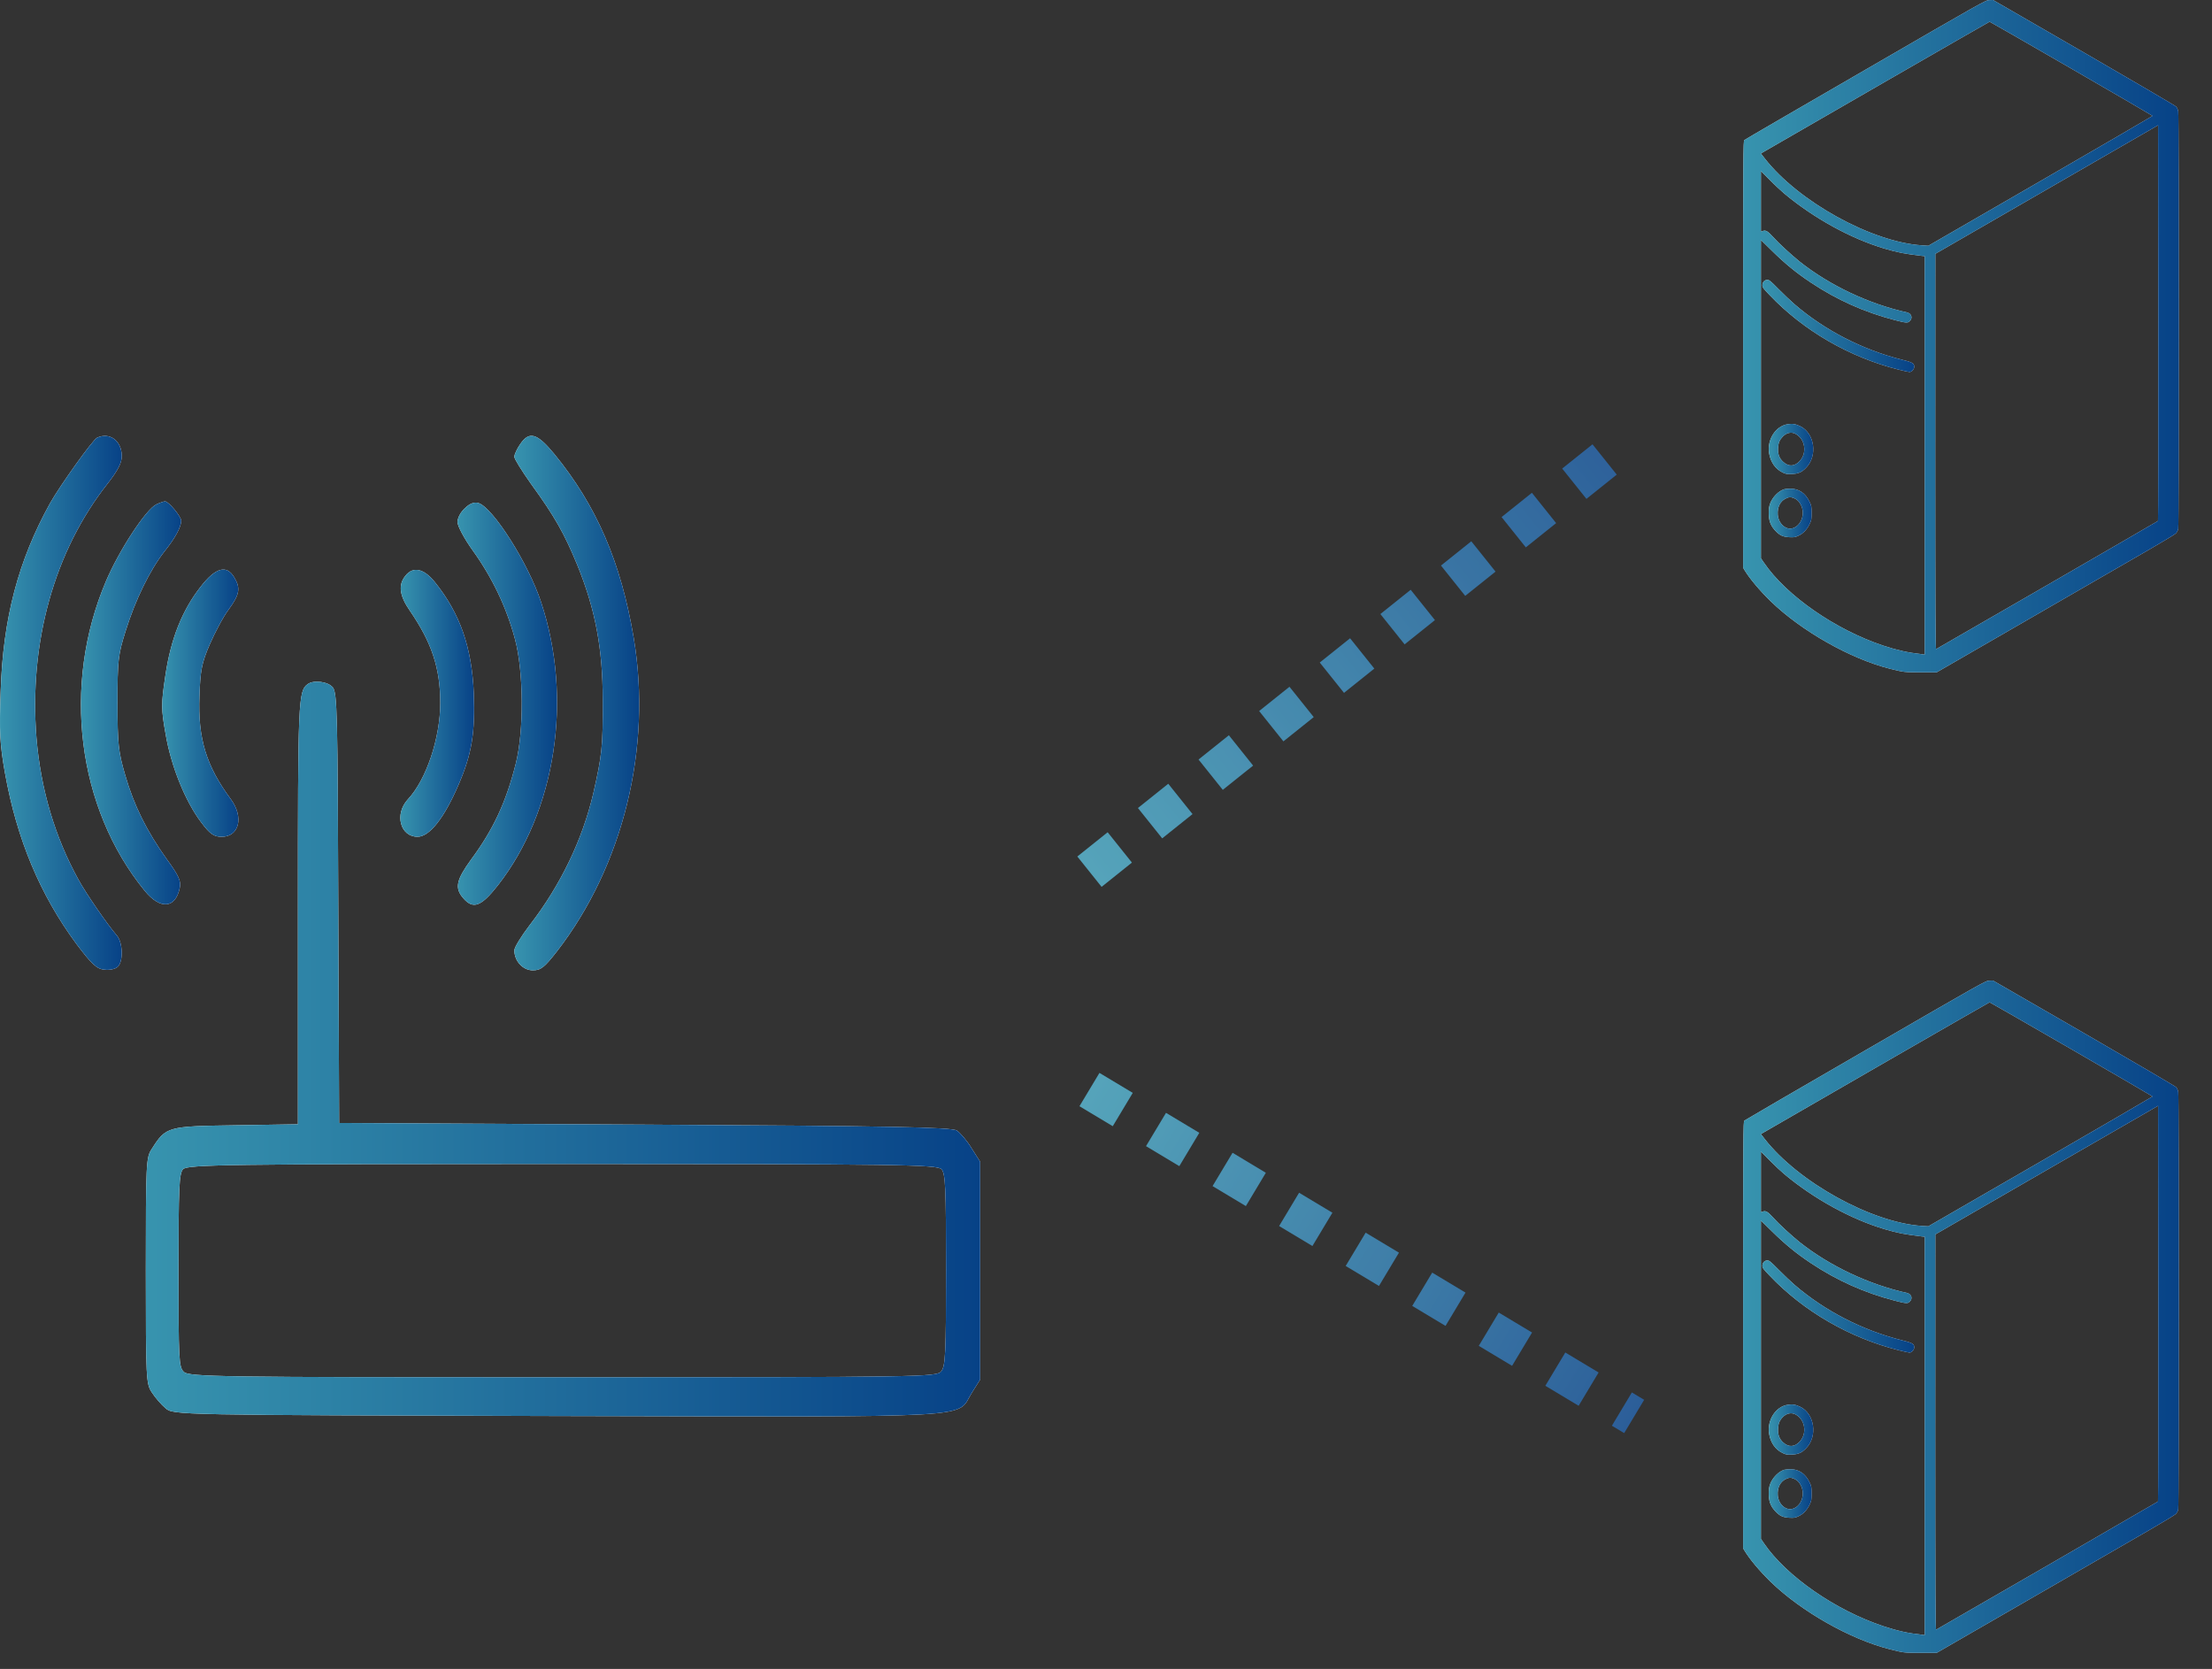 <svg width="57" height="43" viewBox="0 0 57 43" fill="none" xmlns="http://www.w3.org/2000/svg">
<rect x="0" y="0" width="57" height="43" fill="#333333" stroke="none"/>
<path d="M2.501 11.278C2.391 11.329 1.556 12.496 1.292 12.961C0.471 14.44 0.076 15.937 0.017 17.814C-0.019 18.862 -0.005 19.166 0.127 19.91C0.435 21.635 1.036 23.056 1.966 24.316C2.361 24.84 2.493 24.966 2.691 24.983C2.823 25 2.977 24.966 3.035 24.907C3.182 24.772 3.167 24.273 3.006 24.096C2.779 23.834 2.222 23.03 2.024 22.667C1.416 21.568 1.05 20.333 0.94 19.014C0.743 16.554 1.402 14.195 2.772 12.462C3.035 12.124 3.138 11.929 3.138 11.752C3.138 11.354 2.823 11.126 2.501 11.278Z" fill="white"/>
<path d="M2.501 11.278C2.391 11.329 1.556 12.496 1.292 12.961C0.471 14.44 0.076 15.937 0.017 17.814C-0.019 18.862 -0.005 19.166 0.127 19.91C0.435 21.635 1.036 23.056 1.966 24.316C2.361 24.84 2.493 24.966 2.691 24.983C2.823 25 2.977 24.966 3.035 24.907C3.182 24.772 3.167 24.273 3.006 24.096C2.779 23.834 2.222 23.03 2.024 22.667C1.416 21.568 1.05 20.333 0.94 19.014C0.743 16.554 1.402 14.195 2.772 12.462C3.035 12.124 3.138 11.929 3.138 11.752C3.138 11.354 2.823 11.126 2.501 11.278Z" fill="url(#paint0_linear_3025_2713)"/>
<path d="M13.408 11.438C13.32 11.565 13.254 11.709 13.254 11.768C13.254 11.827 13.452 12.14 13.686 12.47C14.294 13.307 14.543 13.747 14.88 14.567C15.341 15.7 15.532 16.714 15.532 18.033C15.539 19.225 15.51 19.471 15.29 20.434C15.012 21.627 14.448 22.802 13.657 23.825C13.437 24.112 13.254 24.408 13.254 24.484C13.254 24.763 13.474 25 13.73 25C13.935 25 14.03 24.924 14.353 24.51C16.059 22.303 16.806 19.268 16.33 16.435C16.001 14.482 15.371 13.028 14.287 11.701C13.84 11.159 13.642 11.1 13.408 11.438Z" fill="white"/>
<path d="M13.408 11.438C13.32 11.565 13.254 11.709 13.254 11.768C13.254 11.827 13.452 12.14 13.686 12.47C14.294 13.307 14.543 13.747 14.88 14.567C15.341 15.7 15.532 16.714 15.532 18.033C15.539 19.225 15.51 19.471 15.29 20.434C15.012 21.627 14.448 22.802 13.657 23.825C13.437 24.112 13.254 24.408 13.254 24.484C13.254 24.763 13.474 25 13.73 25C13.935 25 14.03 24.924 14.353 24.51C16.059 22.303 16.806 19.268 16.33 16.435C16.001 14.482 15.371 13.028 14.287 11.701C13.84 11.159 13.642 11.1 13.408 11.438Z" fill="url(#paint1_linear_3025_2713)"/>
<path d="M4.031 12.994C3.76 13.121 3.064 14.186 2.728 14.981C1.592 17.653 1.988 20.815 3.724 22.945C4.127 23.444 4.522 23.41 4.632 22.878C4.669 22.7 4.61 22.565 4.302 22.142C3.782 21.415 3.453 20.756 3.226 19.969C3.05 19.369 3.028 19.158 3.028 18.109C3.028 17.019 3.042 16.875 3.24 16.249C3.489 15.454 3.856 14.702 4.229 14.22C4.515 13.865 4.669 13.577 4.669 13.417C4.669 13.307 4.339 12.909 4.251 12.918C4.222 12.918 4.119 12.952 4.031 12.994Z" fill="white"/>
<path d="M4.031 12.994C3.76 13.121 3.064 14.186 2.728 14.981C1.592 17.653 1.988 20.815 3.724 22.945C4.127 23.444 4.522 23.41 4.632 22.878C4.669 22.7 4.61 22.565 4.302 22.142C3.782 21.415 3.453 20.756 3.226 19.969C3.05 19.369 3.028 19.158 3.028 18.109C3.028 17.019 3.042 16.875 3.24 16.249C3.489 15.454 3.856 14.702 4.229 14.22C4.515 13.865 4.669 13.577 4.669 13.417C4.669 13.307 4.339 12.909 4.251 12.918C4.222 12.918 4.119 12.952 4.031 12.994Z" fill="url(#paint2_linear_3025_2713)"/>
<path d="M11.987 13.088C11.877 13.181 11.789 13.341 11.789 13.451C11.789 13.553 11.965 13.882 12.185 14.187C12.683 14.88 13.049 15.641 13.269 16.461C13.496 17.298 13.503 18.837 13.291 19.674C13.042 20.663 12.712 21.373 12.141 22.143C11.76 22.667 11.709 22.878 11.936 23.14C12.192 23.436 12.397 23.36 12.829 22.811C14.323 20.9 14.77 18 13.943 15.514C13.62 14.525 12.705 13.079 12.331 12.961C12.236 12.927 12.104 12.969 11.987 13.088Z" fill="white"/>
<path d="M11.987 13.088C11.877 13.181 11.789 13.341 11.789 13.451C11.789 13.553 11.965 13.882 12.185 14.187C12.683 14.88 13.049 15.641 13.269 16.461C13.496 17.298 13.503 18.837 13.291 19.674C13.042 20.663 12.712 21.373 12.141 22.143C11.76 22.667 11.709 22.878 11.936 23.14C12.192 23.436 12.397 23.36 12.829 22.811C14.323 20.9 14.77 18 13.943 15.514C13.62 14.525 12.705 13.079 12.331 12.961C12.236 12.927 12.104 12.969 11.987 13.088Z" fill="url(#paint3_linear_3025_2713)"/>
<path d="M5.17 15.117C4.693 15.725 4.4 16.461 4.261 17.408C4.151 18.143 4.151 18.262 4.269 18.921C4.408 19.741 4.774 20.646 5.184 21.187C5.411 21.491 5.514 21.559 5.712 21.559C6.166 21.559 6.29 21.052 5.946 20.587C5.316 19.733 5.096 19.031 5.14 17.932C5.162 17.273 5.199 17.078 5.404 16.605C5.536 16.3 5.755 15.886 5.895 15.7C6.18 15.311 6.202 15.15 6.034 14.871C5.836 14.542 5.55 14.626 5.17 15.117Z" fill="white"/>
<path d="M5.17 15.117C4.693 15.725 4.4 16.461 4.261 17.408C4.151 18.143 4.151 18.262 4.269 18.921C4.408 19.741 4.774 20.646 5.184 21.187C5.411 21.491 5.514 21.559 5.712 21.559C6.166 21.559 6.29 21.052 5.946 20.587C5.316 19.733 5.096 19.031 5.14 17.932C5.162 17.273 5.199 17.078 5.404 16.605C5.536 16.3 5.755 15.886 5.895 15.7C6.18 15.311 6.202 15.15 6.034 14.871C5.836 14.542 5.55 14.626 5.17 15.117Z" fill="url(#paint4_linear_3025_2713)"/>
<path d="M10.444 14.838C10.254 15.074 10.297 15.353 10.561 15.734C11.125 16.554 11.345 17.213 11.345 18.11C11.345 19.014 10.986 20.088 10.51 20.595C10.158 20.976 10.312 21.559 10.759 21.559C11.067 21.559 11.447 21.077 11.814 20.223C12.158 19.428 12.246 18.887 12.209 17.864C12.158 16.664 11.85 15.801 11.206 14.998C10.92 14.643 10.642 14.584 10.444 14.838Z" fill="white"/>
<path d="M10.444 14.838C10.254 15.074 10.297 15.353 10.561 15.734C11.125 16.554 11.345 17.213 11.345 18.11C11.345 19.014 10.986 20.088 10.51 20.595C10.158 20.976 10.312 21.559 10.759 21.559C11.067 21.559 11.447 21.077 11.814 20.223C12.158 19.428 12.246 18.887 12.209 17.864C12.158 16.664 11.85 15.801 11.206 14.998C10.92 14.643 10.642 14.584 10.444 14.838Z" fill="url(#paint5_linear_3025_2713)"/>
<path d="M7.926 17.628C7.684 17.806 7.677 18.051 7.677 23.513V28.966L6.073 28.992C4.307 29.017 4.278 29.026 3.912 29.6C3.765 29.82 3.758 29.939 3.758 32.737C3.758 35.536 3.765 35.654 3.912 35.874C3.992 36.001 4.153 36.187 4.263 36.28C4.461 36.457 4.498 36.457 14.386 36.483C25.52 36.508 24.619 36.55 25.044 35.882L25.257 35.544V32.737V29.93L25.037 29.584C24.92 29.389 24.744 29.186 24.656 29.127C24.524 29.042 22.891 29.009 16.613 28.975L8.739 28.933L8.717 23.403C8.702 18.398 8.688 17.857 8.578 17.713C8.46 17.561 8.08 17.51 7.926 17.628ZM24.261 30.125C24.363 30.235 24.378 30.59 24.378 32.712C24.378 34.885 24.363 35.197 24.253 35.333C24.143 35.477 23.74 35.485 14.504 35.485C5.64 35.485 4.857 35.477 4.732 35.341C4.608 35.214 4.6 35.02 4.6 32.729C4.6 30.59 4.615 30.235 4.717 30.125C4.82 30.006 5.809 29.989 14.489 29.989C23.169 29.989 24.158 30.006 24.261 30.125Z" fill="white"/>
<path d="M7.926 17.628C7.684 17.806 7.677 18.051 7.677 23.513V28.966L6.073 28.992C4.307 29.017 4.278 29.026 3.912 29.6C3.765 29.82 3.758 29.939 3.758 32.737C3.758 35.536 3.765 35.654 3.912 35.874C3.992 36.001 4.153 36.187 4.263 36.28C4.461 36.457 4.498 36.457 14.386 36.483C25.52 36.508 24.619 36.55 25.044 35.882L25.257 35.544V32.737V29.93L25.037 29.584C24.92 29.389 24.744 29.186 24.656 29.127C24.524 29.042 22.891 29.009 16.613 28.975L8.739 28.933L8.717 23.403C8.702 18.398 8.688 17.857 8.578 17.713C8.46 17.561 8.08 17.51 7.926 17.628ZM24.261 30.125C24.363 30.235 24.378 30.59 24.378 32.712C24.378 34.885 24.363 35.197 24.253 35.333C24.143 35.477 23.74 35.485 14.504 35.485C5.64 35.485 4.857 35.477 4.732 35.341C4.608 35.214 4.6 35.02 4.6 32.729C4.6 30.59 4.615 30.235 4.717 30.125C4.82 30.006 5.809 29.989 14.489 29.989C23.169 29.989 24.158 30.006 24.261 30.125Z" fill="url(#paint6_linear_3025_2713)"/>
<path d="M28.074 22.458L42.11 11.229" stroke="url(#paint7_linear_3025_2713)" stroke-linejoin="bevel" stroke-dasharray="1 1"/>
<path d="M28.074 22.458L42.11 11.229" stroke="white" stroke-opacity="0.15" stroke-linejoin="bevel" stroke-dasharray="1 1"/>
<path d="M28.074 28.072L42.11 36.494" stroke="url(#paint8_linear_3025_2713)" stroke-linejoin="bevel" stroke-dasharray="1 1"/>
<path d="M28.074 28.072L42.11 36.494" stroke="white" stroke-opacity="0.15" stroke-linejoin="bevel" stroke-dasharray="1 1"/>
<path d="M48.076 1.792C46.373 2.776 44.966 3.593 44.949 3.609C44.92 3.634 44.918 3.853 44.918 9.133V14.629L44.955 14.691C45.088 14.911 45.347 15.218 45.629 15.493C46.422 16.26 47.678 16.971 48.695 17.229C49.057 17.32 49.069 17.322 49.498 17.322H49.906L52.292 15.944C53.602 15.188 54.978 14.394 55.347 14.18C55.717 13.966 56.041 13.771 56.067 13.744C56.094 13.718 56.121 13.667 56.13 13.63C56.152 13.542 56.152 2.949 56.13 2.861C56.121 2.823 56.101 2.776 56.084 2.752C56.067 2.73 54.997 2.102 53.706 1.356L51.359 0L51.264 0.002C51.17 0.002 51.147 0.015 48.076 1.792ZM53.374 1.768C54.526 2.433 55.467 2.981 55.467 2.986C55.467 2.991 54.167 3.746 52.579 4.664L49.69 6.332L49.529 6.321C48.227 6.237 46.34 5.193 45.471 4.077L45.376 3.955L45.449 3.912C46.677 3.2 51.259 0.56 51.269 0.56C51.276 0.56 52.224 1.103 53.374 1.768ZM55.608 13.421C55.591 13.437 49.92 16.711 49.891 16.723C49.874 16.73 49.869 15.705 49.869 11.637L49.871 6.54L52.741 4.883L55.611 3.227L55.616 8.318C55.618 11.119 55.614 13.415 55.608 13.421ZM45.981 4.99C46.742 5.624 47.693 6.147 48.559 6.405C48.904 6.506 49.071 6.539 49.525 6.593L49.597 6.601V11.732V16.864L49.517 16.854C49.16 16.813 48.886 16.752 48.533 16.635C47.3 16.226 46.036 15.349 45.456 14.5L45.377 14.385V10.285V6.184L45.663 6.464C45.995 6.791 46.301 7.042 46.67 7.285C47.342 7.731 48.043 8.043 48.816 8.245C49.124 8.325 49.16 8.327 49.214 8.271C49.294 8.193 49.255 8.074 49.142 8.049C48.156 7.83 47.152 7.355 46.381 6.744C46.169 6.574 45.84 6.272 45.692 6.108C45.556 5.957 45.5 5.923 45.427 5.95L45.377 5.969V5.188V4.408L45.604 4.635C45.726 4.761 45.898 4.92 45.981 4.99Z" fill="black"/>
<path d="M48.076 1.792C46.373 2.776 44.966 3.593 44.949 3.609C44.92 3.634 44.918 3.853 44.918 9.133V14.629L44.955 14.691C45.088 14.911 45.347 15.218 45.629 15.493C46.422 16.26 47.678 16.971 48.695 17.229C49.057 17.32 49.069 17.322 49.498 17.322H49.906L52.292 15.944C53.602 15.188 54.978 14.394 55.347 14.18C55.717 13.966 56.041 13.771 56.067 13.744C56.094 13.718 56.121 13.667 56.13 13.63C56.152 13.542 56.152 2.949 56.13 2.861C56.121 2.823 56.101 2.776 56.084 2.752C56.067 2.73 54.997 2.102 53.706 1.356L51.359 0L51.264 0.002C51.17 0.002 51.147 0.015 48.076 1.792ZM53.374 1.768C54.526 2.433 55.467 2.981 55.467 2.986C55.467 2.991 54.167 3.746 52.579 4.664L49.69 6.332L49.529 6.321C48.227 6.237 46.34 5.193 45.471 4.077L45.376 3.955L45.449 3.912C46.677 3.2 51.259 0.56 51.269 0.56C51.276 0.56 52.224 1.103 53.374 1.768ZM55.608 13.421C55.591 13.437 49.92 16.711 49.891 16.723C49.874 16.73 49.869 15.705 49.869 11.637L49.871 6.54L52.741 4.883L55.611 3.227L55.616 8.318C55.618 11.119 55.614 13.415 55.608 13.421ZM45.981 4.99C46.742 5.624 47.693 6.147 48.559 6.405C48.904 6.506 49.071 6.539 49.525 6.593L49.597 6.601V11.732V16.864L49.517 16.854C49.16 16.813 48.886 16.752 48.533 16.635C47.3 16.226 46.036 15.349 45.456 14.5L45.377 14.385V10.285V6.184L45.663 6.464C45.995 6.791 46.301 7.042 46.67 7.285C47.342 7.731 48.043 8.043 48.816 8.245C49.124 8.325 49.16 8.327 49.214 8.271C49.294 8.193 49.255 8.074 49.142 8.049C48.156 7.83 47.152 7.355 46.381 6.744C46.169 6.574 45.84 6.272 45.692 6.108C45.556 5.957 45.5 5.923 45.427 5.95L45.377 5.969V5.188V4.408L45.604 4.635C45.726 4.761 45.898 4.92 45.981 4.99Z" fill="white"/>
<path d="M48.076 1.792C46.373 2.776 44.966 3.593 44.949 3.609C44.92 3.634 44.918 3.853 44.918 9.133V14.629L44.955 14.691C45.088 14.911 45.347 15.218 45.629 15.493C46.422 16.26 47.678 16.971 48.695 17.229C49.057 17.32 49.069 17.322 49.498 17.322H49.906L52.292 15.944C53.602 15.188 54.978 14.394 55.347 14.18C55.717 13.966 56.041 13.771 56.067 13.744C56.094 13.718 56.121 13.667 56.13 13.63C56.152 13.542 56.152 2.949 56.13 2.861C56.121 2.823 56.101 2.776 56.084 2.752C56.067 2.73 54.997 2.102 53.706 1.356L51.359 0L51.264 0.002C51.17 0.002 51.147 0.015 48.076 1.792ZM53.374 1.768C54.526 2.433 55.467 2.981 55.467 2.986C55.467 2.991 54.167 3.746 52.579 4.664L49.69 6.332L49.529 6.321C48.227 6.237 46.34 5.193 45.471 4.077L45.376 3.955L45.449 3.912C46.677 3.2 51.259 0.56 51.269 0.56C51.276 0.56 52.224 1.103 53.374 1.768ZM55.608 13.421C55.591 13.437 49.92 16.711 49.891 16.723C49.874 16.73 49.869 15.705 49.869 11.637L49.871 6.54L52.741 4.883L55.611 3.227L55.616 8.318C55.618 11.119 55.614 13.415 55.608 13.421ZM45.981 4.99C46.742 5.624 47.693 6.147 48.559 6.405C48.904 6.506 49.071 6.539 49.525 6.593L49.597 6.601V11.732V16.864L49.517 16.854C49.16 16.813 48.886 16.752 48.533 16.635C47.3 16.226 46.036 15.349 45.456 14.5L45.377 14.385V10.285V6.184L45.663 6.464C45.995 6.791 46.301 7.042 46.67 7.285C47.342 7.731 48.043 8.043 48.816 8.245C49.124 8.325 49.16 8.327 49.214 8.271C49.294 8.193 49.255 8.074 49.142 8.049C48.156 7.83 47.152 7.355 46.381 6.744C46.169 6.574 45.84 6.272 45.692 6.108C45.556 5.957 45.5 5.923 45.427 5.95L45.377 5.969V5.188V4.408L45.604 4.635C45.726 4.761 45.898 4.92 45.981 4.99Z" fill="url(#paint9_linear_3025_2713)"/>
<path d="M45.452 7.249C45.428 7.275 45.414 7.31 45.414 7.349C45.414 7.402 45.434 7.431 45.598 7.601C46.477 8.523 47.66 9.207 48.934 9.526C49.063 9.558 49.186 9.585 49.206 9.585C49.261 9.585 49.327 9.511 49.327 9.453C49.327 9.36 49.288 9.336 49.004 9.265C47.993 9.01 47.017 8.506 46.248 7.843C46.149 7.758 45.964 7.582 45.833 7.45C45.627 7.241 45.591 7.21 45.543 7.21C45.508 7.21 45.475 7.224 45.452 7.249Z" fill="black"/>
<path d="M45.452 7.249C45.428 7.275 45.414 7.31 45.414 7.349C45.414 7.402 45.434 7.431 45.598 7.601C46.477 8.523 47.66 9.207 48.934 9.526C49.063 9.558 49.186 9.585 49.206 9.585C49.261 9.585 49.327 9.511 49.327 9.453C49.327 9.36 49.288 9.336 49.004 9.265C47.993 9.01 47.017 8.506 46.248 7.843C46.149 7.758 45.964 7.582 45.833 7.45C45.627 7.241 45.591 7.21 45.543 7.21C45.508 7.21 45.475 7.224 45.452 7.249Z" fill="white"/>
<path d="M45.452 7.249C45.428 7.275 45.414 7.31 45.414 7.349C45.414 7.402 45.434 7.431 45.598 7.601C46.477 8.523 47.66 9.207 48.934 9.526C49.063 9.558 49.186 9.585 49.206 9.585C49.261 9.585 49.327 9.511 49.327 9.453C49.327 9.36 49.288 9.336 49.004 9.265C47.993 9.01 47.017 8.506 46.248 7.843C46.149 7.758 45.964 7.582 45.833 7.45C45.627 7.241 45.591 7.21 45.543 7.21C45.508 7.21 45.475 7.224 45.452 7.249Z" fill="url(#paint10_linear_3025_2713)"/>
<path d="M46.066 10.929C45.751 10.978 45.528 11.331 45.588 11.684C45.629 11.916 45.755 12.091 45.945 12.178C46.027 12.215 46.056 12.22 46.178 12.213C46.34 12.205 46.427 12.168 46.535 12.057C46.845 11.75 46.763 11.158 46.387 10.98C46.27 10.924 46.185 10.91 46.066 10.929ZM46.261 11.175C46.518 11.304 46.575 11.674 46.369 11.886C46.239 12.02 46.09 12.027 45.952 11.901C45.853 11.815 45.809 11.696 45.818 11.548C45.824 11.412 45.858 11.333 45.938 11.25C46.035 11.149 46.156 11.122 46.261 11.175Z" fill="black"/>
<path d="M46.066 10.929C45.751 10.978 45.528 11.331 45.588 11.684C45.629 11.916 45.755 12.091 45.945 12.178C46.027 12.215 46.056 12.22 46.178 12.213C46.34 12.205 46.427 12.168 46.535 12.057C46.845 11.75 46.763 11.158 46.387 10.98C46.27 10.924 46.185 10.91 46.066 10.929ZM46.261 11.175C46.518 11.304 46.575 11.674 46.369 11.886C46.239 12.02 46.09 12.027 45.952 11.901C45.853 11.815 45.809 11.696 45.818 11.548C45.824 11.412 45.858 11.333 45.938 11.25C46.035 11.149 46.156 11.122 46.261 11.175Z" fill="white"/>
<path d="M46.066 10.929C45.751 10.978 45.528 11.331 45.588 11.684C45.629 11.916 45.755 12.091 45.945 12.178C46.027 12.215 46.056 12.22 46.178 12.213C46.34 12.205 46.427 12.168 46.535 12.057C46.845 11.75 46.763 11.158 46.387 10.98C46.27 10.924 46.185 10.91 46.066 10.929ZM46.261 11.175C46.518 11.304 46.575 11.674 46.369 11.886C46.239 12.02 46.09 12.027 45.952 11.901C45.853 11.815 45.809 11.696 45.818 11.548C45.824 11.412 45.858 11.333 45.938 11.25C46.035 11.149 46.156 11.122 46.261 11.175Z" fill="url(#paint11_linear_3025_2713)"/>
<path d="M45.973 12.606C45.834 12.648 45.679 12.804 45.617 12.965C45.585 13.052 45.577 13.103 45.578 13.225C45.58 13.415 45.623 13.535 45.733 13.658C45.852 13.79 45.937 13.832 46.106 13.841C46.228 13.848 46.257 13.842 46.339 13.805C46.463 13.749 46.563 13.646 46.628 13.508C46.679 13.403 46.682 13.381 46.682 13.216C46.682 13.052 46.679 13.03 46.628 12.925C46.524 12.706 46.352 12.589 46.138 12.59C46.073 12.59 45.999 12.597 45.973 12.606ZM46.228 12.835C46.315 12.872 46.366 12.923 46.412 13.021C46.519 13.247 46.415 13.537 46.204 13.607C46.024 13.666 45.83 13.496 45.811 13.262C45.796 13.072 45.871 12.916 46.012 12.847C46.101 12.802 46.143 12.801 46.228 12.835Z" fill="black"/>
<path d="M45.973 12.606C45.834 12.648 45.679 12.804 45.617 12.965C45.585 13.052 45.577 13.103 45.578 13.225C45.58 13.415 45.623 13.535 45.733 13.658C45.852 13.79 45.937 13.832 46.106 13.841C46.228 13.848 46.257 13.842 46.339 13.805C46.463 13.749 46.563 13.646 46.628 13.508C46.679 13.403 46.682 13.381 46.682 13.216C46.682 13.052 46.679 13.03 46.628 12.925C46.524 12.706 46.352 12.589 46.138 12.59C46.073 12.59 45.999 12.597 45.973 12.606ZM46.228 12.835C46.315 12.872 46.366 12.923 46.412 13.021C46.519 13.247 46.415 13.537 46.204 13.607C46.024 13.666 45.83 13.496 45.811 13.262C45.796 13.072 45.871 12.916 46.012 12.847C46.101 12.802 46.143 12.801 46.228 12.835Z" fill="white"/>
<path d="M45.973 12.606C45.834 12.648 45.679 12.804 45.617 12.965C45.585 13.052 45.577 13.103 45.578 13.225C45.58 13.415 45.623 13.535 45.733 13.658C45.852 13.79 45.937 13.832 46.106 13.841C46.228 13.848 46.257 13.842 46.339 13.805C46.463 13.749 46.563 13.646 46.628 13.508C46.679 13.403 46.682 13.381 46.682 13.216C46.682 13.052 46.679 13.03 46.628 12.925C46.524 12.706 46.352 12.589 46.138 12.59C46.073 12.59 45.999 12.597 45.973 12.606ZM46.228 12.835C46.315 12.872 46.366 12.923 46.412 13.021C46.519 13.247 46.415 13.537 46.204 13.607C46.024 13.666 45.83 13.496 45.811 13.262C45.796 13.072 45.871 12.916 46.012 12.847C46.101 12.802 46.143 12.801 46.228 12.835Z" fill="url(#paint12_linear_3025_2713)"/>
<path d="M48.076 27.055C46.373 28.039 44.966 28.857 44.949 28.872C44.92 28.898 44.918 29.117 44.918 34.396V39.893L44.955 39.954C45.088 40.175 45.347 40.482 45.629 40.757C46.422 41.523 47.678 42.234 48.695 42.492C49.057 42.584 49.069 42.585 49.498 42.585H49.906L52.292 41.208C53.602 40.451 54.978 39.657 55.347 39.444C55.717 39.23 56.041 39.035 56.067 39.008C56.094 38.982 56.121 38.931 56.13 38.894C56.152 38.806 56.152 28.212 56.13 28.124C56.121 28.087 56.101 28.039 56.084 28.016C56.067 27.994 54.997 27.366 53.706 26.619L51.359 25.264L51.264 25.265C51.17 25.265 51.147 25.279 48.076 27.055ZM53.374 27.032C54.526 27.697 55.467 28.245 55.467 28.25C55.467 28.255 54.167 29.01 52.579 29.928L49.69 31.595L49.529 31.585C48.227 31.5 46.34 30.457 45.471 29.341L45.376 29.218L45.449 29.176C46.677 28.463 51.259 25.824 51.269 25.824C51.276 25.824 52.224 26.367 53.374 27.032ZM55.608 38.685C55.591 38.7 49.92 41.975 49.891 41.987C49.874 41.993 49.869 40.969 49.869 36.9L49.871 31.804L52.741 30.146L55.611 28.491L55.616 33.582C55.618 36.383 55.614 38.678 55.608 38.685ZM45.981 30.253C46.742 30.888 47.693 31.41 48.559 31.668C48.904 31.77 49.071 31.802 49.525 31.857L49.597 31.865V36.995V42.127L49.517 42.117C49.16 42.077 48.886 42.015 48.533 41.898C47.3 41.489 46.036 40.612 45.456 39.764L45.377 39.649V35.548V31.448L45.663 31.728C45.995 32.055 46.301 32.306 46.67 32.549C47.342 32.995 48.043 33.307 48.816 33.509C49.124 33.589 49.16 33.59 49.214 33.534C49.294 33.456 49.255 33.338 49.142 33.312C48.156 33.093 47.152 32.618 46.381 32.008C46.169 31.838 45.84 31.536 45.692 31.371C45.556 31.22 45.5 31.186 45.427 31.214L45.377 31.232V30.452V29.671L45.604 29.899C45.726 30.024 45.898 30.184 45.981 30.253Z" fill="black"/>
<path d="M48.076 27.055C46.373 28.039 44.966 28.857 44.949 28.872C44.92 28.898 44.918 29.117 44.918 34.396V39.893L44.955 39.954C45.088 40.175 45.347 40.482 45.629 40.757C46.422 41.523 47.678 42.234 48.695 42.492C49.057 42.584 49.069 42.585 49.498 42.585H49.906L52.292 41.208C53.602 40.451 54.978 39.657 55.347 39.444C55.717 39.23 56.041 39.035 56.067 39.008C56.094 38.982 56.121 38.931 56.13 38.894C56.152 38.806 56.152 28.212 56.13 28.124C56.121 28.087 56.101 28.039 56.084 28.016C56.067 27.994 54.997 27.366 53.706 26.619L51.359 25.264L51.264 25.265C51.17 25.265 51.147 25.279 48.076 27.055ZM53.374 27.032C54.526 27.697 55.467 28.245 55.467 28.25C55.467 28.255 54.167 29.01 52.579 29.928L49.69 31.595L49.529 31.585C48.227 31.5 46.34 30.457 45.471 29.341L45.376 29.218L45.449 29.176C46.677 28.463 51.259 25.824 51.269 25.824C51.276 25.824 52.224 26.367 53.374 27.032ZM55.608 38.685C55.591 38.7 49.92 41.975 49.891 41.987C49.874 41.993 49.869 40.969 49.869 36.9L49.871 31.804L52.741 30.146L55.611 28.491L55.616 33.582C55.618 36.383 55.614 38.678 55.608 38.685ZM45.981 30.253C46.742 30.888 47.693 31.41 48.559 31.668C48.904 31.77 49.071 31.802 49.525 31.857L49.597 31.865V36.995V42.127L49.517 42.117C49.16 42.077 48.886 42.015 48.533 41.898C47.3 41.489 46.036 40.612 45.456 39.764L45.377 39.649V35.548V31.448L45.663 31.728C45.995 32.055 46.301 32.306 46.67 32.549C47.342 32.995 48.043 33.307 48.816 33.509C49.124 33.589 49.16 33.59 49.214 33.534C49.294 33.456 49.255 33.338 49.142 33.312C48.156 33.093 47.152 32.618 46.381 32.008C46.169 31.838 45.84 31.536 45.692 31.371C45.556 31.22 45.5 31.186 45.427 31.214L45.377 31.232V30.452V29.671L45.604 29.899C45.726 30.024 45.898 30.184 45.981 30.253Z" fill="white"/>
<path d="M48.076 27.055C46.373 28.039 44.966 28.857 44.949 28.872C44.92 28.898 44.918 29.117 44.918 34.396V39.893L44.955 39.954C45.088 40.175 45.347 40.482 45.629 40.757C46.422 41.523 47.678 42.234 48.695 42.492C49.057 42.584 49.069 42.585 49.498 42.585H49.906L52.292 41.208C53.602 40.451 54.978 39.657 55.347 39.444C55.717 39.23 56.041 39.035 56.067 39.008C56.094 38.982 56.121 38.931 56.13 38.894C56.152 38.806 56.152 28.212 56.13 28.124C56.121 28.087 56.101 28.039 56.084 28.016C56.067 27.994 54.997 27.366 53.706 26.619L51.359 25.264L51.264 25.265C51.17 25.265 51.147 25.279 48.076 27.055ZM53.374 27.032C54.526 27.697 55.467 28.245 55.467 28.25C55.467 28.255 54.167 29.01 52.579 29.928L49.69 31.595L49.529 31.585C48.227 31.5 46.34 30.457 45.471 29.341L45.376 29.218L45.449 29.176C46.677 28.463 51.259 25.824 51.269 25.824C51.276 25.824 52.224 26.367 53.374 27.032ZM55.608 38.685C55.591 38.7 49.92 41.975 49.891 41.987C49.874 41.993 49.869 40.969 49.869 36.9L49.871 31.804L52.741 30.146L55.611 28.491L55.616 33.582C55.618 36.383 55.614 38.678 55.608 38.685ZM45.981 30.253C46.742 30.888 47.693 31.41 48.559 31.668C48.904 31.77 49.071 31.802 49.525 31.857L49.597 31.865V36.995V42.127L49.517 42.117C49.16 42.077 48.886 42.015 48.533 41.898C47.3 41.489 46.036 40.612 45.456 39.764L45.377 39.649V35.548V31.448L45.663 31.728C45.995 32.055 46.301 32.306 46.67 32.549C47.342 32.995 48.043 33.307 48.816 33.509C49.124 33.589 49.16 33.59 49.214 33.534C49.294 33.456 49.255 33.338 49.142 33.312C48.156 33.093 47.152 32.618 46.381 32.008C46.169 31.838 45.84 31.536 45.692 31.371C45.556 31.22 45.5 31.186 45.427 31.214L45.377 31.232V30.452V29.671L45.604 29.899C45.726 30.024 45.898 30.184 45.981 30.253Z" fill="url(#paint13_linear_3025_2713)"/>
<path d="M45.452 32.513C45.428 32.538 45.414 32.574 45.414 32.613C45.414 32.666 45.434 32.694 45.598 32.864C46.477 33.787 47.66 34.471 48.934 34.79C49.063 34.822 49.186 34.849 49.206 34.849C49.261 34.849 49.327 34.775 49.327 34.717C49.327 34.623 49.288 34.6 49.004 34.529C47.993 34.274 47.017 33.77 46.248 33.107C46.149 33.022 45.964 32.846 45.833 32.713C45.627 32.505 45.591 32.474 45.543 32.474C45.508 32.474 45.475 32.487 45.452 32.513Z" fill="black"/>
<path d="M45.452 32.513C45.428 32.538 45.414 32.574 45.414 32.613C45.414 32.666 45.434 32.694 45.598 32.864C46.477 33.787 47.66 34.471 48.934 34.79C49.063 34.822 49.186 34.849 49.206 34.849C49.261 34.849 49.327 34.775 49.327 34.717C49.327 34.623 49.288 34.6 49.004 34.529C47.993 34.274 47.017 33.77 46.248 33.107C46.149 33.022 45.964 32.846 45.833 32.713C45.627 32.505 45.591 32.474 45.543 32.474C45.508 32.474 45.475 32.487 45.452 32.513Z" fill="white"/>
<path d="M45.452 32.513C45.428 32.538 45.414 32.574 45.414 32.613C45.414 32.666 45.434 32.694 45.598 32.864C46.477 33.787 47.66 34.471 48.934 34.79C49.063 34.822 49.186 34.849 49.206 34.849C49.261 34.849 49.327 34.775 49.327 34.717C49.327 34.623 49.288 34.6 49.004 34.529C47.993 34.274 47.017 33.77 46.248 33.107C46.149 33.022 45.964 32.846 45.833 32.713C45.627 32.505 45.591 32.474 45.543 32.474C45.508 32.474 45.475 32.487 45.452 32.513Z" fill="url(#paint14_linear_3025_2713)"/>
<path d="M46.066 36.193C45.751 36.242 45.528 36.595 45.588 36.948C45.629 37.18 45.755 37.355 45.945 37.441C46.027 37.479 46.056 37.484 46.178 37.477C46.34 37.468 46.427 37.431 46.535 37.321C46.845 37.014 46.763 36.422 46.387 36.244C46.27 36.188 46.185 36.174 46.066 36.193ZM46.261 36.439C46.518 36.568 46.575 36.937 46.369 37.15C46.239 37.283 46.09 37.29 45.952 37.165C45.853 37.078 45.809 36.959 45.818 36.812C45.824 36.676 45.858 36.596 45.938 36.513C46.035 36.413 46.156 36.386 46.261 36.439Z" fill="black"/>
<path d="M46.066 36.193C45.751 36.242 45.528 36.595 45.588 36.948C45.629 37.18 45.755 37.355 45.945 37.441C46.027 37.479 46.056 37.484 46.178 37.477C46.34 37.468 46.427 37.431 46.535 37.321C46.845 37.014 46.763 36.422 46.387 36.244C46.27 36.188 46.185 36.174 46.066 36.193ZM46.261 36.439C46.518 36.568 46.575 36.937 46.369 37.15C46.239 37.283 46.09 37.29 45.952 37.165C45.853 37.078 45.809 36.959 45.818 36.812C45.824 36.676 45.858 36.596 45.938 36.513C46.035 36.413 46.156 36.386 46.261 36.439Z" fill="white"/>
<path d="M46.066 36.193C45.751 36.242 45.528 36.595 45.588 36.948C45.629 37.18 45.755 37.355 45.945 37.441C46.027 37.479 46.056 37.484 46.178 37.477C46.34 37.468 46.427 37.431 46.535 37.321C46.845 37.014 46.763 36.422 46.387 36.244C46.27 36.188 46.185 36.174 46.066 36.193ZM46.261 36.439C46.518 36.568 46.575 36.937 46.369 37.15C46.239 37.283 46.09 37.29 45.952 37.165C45.853 37.078 45.809 36.959 45.818 36.812C45.824 36.676 45.858 36.596 45.938 36.513C46.035 36.413 46.156 36.386 46.261 36.439Z" fill="url(#paint15_linear_3025_2713)"/>
<path d="M45.973 37.869C45.834 37.912 45.679 38.068 45.617 38.229C45.585 38.316 45.577 38.366 45.578 38.489C45.58 38.679 45.623 38.799 45.733 38.921C45.852 39.053 45.937 39.096 46.106 39.104C46.228 39.111 46.257 39.106 46.339 39.069C46.463 39.013 46.563 38.909 46.628 38.772C46.679 38.667 46.682 38.645 46.682 38.48C46.682 38.316 46.679 38.293 46.628 38.188C46.524 37.969 46.352 37.852 46.138 37.854C46.073 37.854 45.999 37.861 45.973 37.869ZM46.228 38.098C46.315 38.136 46.366 38.187 46.412 38.285C46.519 38.511 46.415 38.801 46.204 38.87C46.024 38.93 45.83 38.76 45.811 38.526C45.796 38.336 45.871 38.18 46.012 38.11C46.101 38.066 46.143 38.064 46.228 38.098Z" fill="black"/>
<path d="M45.973 37.869C45.834 37.912 45.679 38.068 45.617 38.229C45.585 38.316 45.577 38.366 45.578 38.489C45.58 38.679 45.623 38.799 45.733 38.921C45.852 39.053 45.937 39.096 46.106 39.104C46.228 39.111 46.257 39.106 46.339 39.069C46.463 39.013 46.563 38.909 46.628 38.772C46.679 38.667 46.682 38.645 46.682 38.48C46.682 38.316 46.679 38.293 46.628 38.188C46.524 37.969 46.352 37.852 46.138 37.854C46.073 37.854 45.999 37.861 45.973 37.869ZM46.228 38.098C46.315 38.136 46.366 38.187 46.412 38.285C46.519 38.511 46.415 38.801 46.204 38.87C46.024 38.93 45.83 38.76 45.811 38.526C45.796 38.336 45.871 38.18 46.012 38.11C46.101 38.066 46.143 38.064 46.228 38.098Z" fill="white"/>
<path d="M45.973 37.869C45.834 37.912 45.679 38.068 45.617 38.229C45.585 38.316 45.577 38.366 45.578 38.489C45.58 38.679 45.623 38.799 45.733 38.921C45.852 39.053 45.937 39.096 46.106 39.104C46.228 39.111 46.257 39.106 46.339 39.069C46.463 39.013 46.563 38.909 46.628 38.772C46.679 38.667 46.682 38.645 46.682 38.48C46.682 38.316 46.679 38.293 46.628 38.188C46.524 37.969 46.352 37.852 46.138 37.854C46.073 37.854 45.999 37.861 45.973 37.869ZM46.228 38.098C46.315 38.136 46.366 38.187 46.412 38.285C46.519 38.511 46.415 38.801 46.204 38.87C46.024 38.93 45.83 38.76 45.811 38.526C45.796 38.336 45.871 38.18 46.012 38.11C46.101 38.066 46.143 38.064 46.228 38.098Z" fill="url(#paint16_linear_3025_2713)"/>
<defs>
<linearGradient id="paint0_linear_3025_2713" x1="0.022" y1="18.109" x2="3.138" y2="18.109" gradientUnits="userSpaceOnUse">
<stop stop-color="#3793AE"/>
<stop offset="1" stop-color="#074287"/>
</linearGradient>
<linearGradient id="paint1_linear_3025_2713" x1="13.277" y1="18.114" x2="16.471" y2="18.114" gradientUnits="userSpaceOnUse">
<stop stop-color="#3793AE"/>
<stop offset="1" stop-color="#074287"/>
</linearGradient>
<linearGradient id="paint2_linear_3025_2713" x1="2.104" y1="18.109" x2="4.669" y2="18.109" gradientUnits="userSpaceOnUse">
<stop stop-color="#3793AE"/>
<stop offset="1" stop-color="#074287"/>
</linearGradient>
<linearGradient id="paint3_linear_3025_2713" x1="11.807" y1="18.13" x2="14.354" y2="18.13" gradientUnits="userSpaceOnUse">
<stop stop-color="#3793AE"/>
<stop offset="1" stop-color="#074287"/>
</linearGradient>
<linearGradient id="paint4_linear_3025_2713" x1="4.193" y1="18.116" x2="6.143" y2="18.116" gradientUnits="userSpaceOnUse">
<stop stop-color="#3793AE"/>
<stop offset="1" stop-color="#074287"/>
</linearGradient>
<linearGradient id="paint5_linear_3025_2713" x1="10.33" y1="18.121" x2="12.217" y2="18.121" gradientUnits="userSpaceOnUse">
<stop stop-color="#3793AE"/>
<stop offset="1" stop-color="#074287"/>
</linearGradient>
<linearGradient id="paint6_linear_3025_2713" x1="3.909" y1="27.029" x2="25.257" y2="27.029" gradientUnits="userSpaceOnUse">
<stop stop-color="#3793AE"/>
<stop offset="1" stop-color="#074287"/>
</linearGradient>
<linearGradient id="paint7_linear_3025_2713" x1="28.485" y1="22.77" x2="42.422" y2="11.62" gradientUnits="userSpaceOnUse">
<stop stop-color="#3793AE"/>
<stop offset="1" stop-color="#074287"/>
</linearGradient>
<linearGradient id="paint8_linear_3025_2713" x1="27.916" y1="28.56" x2="41.853" y2="36.922" gradientUnits="userSpaceOnUse">
<stop stop-color="#3793AE"/>
<stop offset="1" stop-color="#074287"/>
</linearGradient>
<linearGradient id="paint9_linear_3025_2713" x1="44.997" y1="8.661" x2="56.147" y2="8.661" gradientUnits="userSpaceOnUse">
<stop stop-color="#3793AE"/>
<stop offset="1" stop-color="#074287"/>
</linearGradient>
<linearGradient id="paint10_linear_3025_2713" x1="45.442" y1="8.398" x2="49.327" y2="8.398" gradientUnits="userSpaceOnUse">
<stop stop-color="#3793AE"/>
<stop offset="1" stop-color="#074287"/>
</linearGradient>
<linearGradient id="paint11_linear_3025_2713" x1="45.586" y1="11.569" x2="46.726" y2="11.569" gradientUnits="userSpaceOnUse">
<stop stop-color="#3793AE"/>
<stop offset="1" stop-color="#074287"/>
</linearGradient>
<linearGradient id="paint12_linear_3025_2713" x1="45.586" y1="13.217" x2="46.682" y2="13.217" gradientUnits="userSpaceOnUse">
<stop stop-color="#3793AE"/>
<stop offset="1" stop-color="#074287"/>
</linearGradient>
<linearGradient id="paint13_linear_3025_2713" x1="44.997" y1="33.925" x2="56.147" y2="33.925" gradientUnits="userSpaceOnUse">
<stop stop-color="#3793AE"/>
<stop offset="1" stop-color="#074287"/>
</linearGradient>
<linearGradient id="paint14_linear_3025_2713" x1="45.442" y1="33.661" x2="49.327" y2="33.661" gradientUnits="userSpaceOnUse">
<stop stop-color="#3793AE"/>
<stop offset="1" stop-color="#074287"/>
</linearGradient>
<linearGradient id="paint15_linear_3025_2713" x1="45.586" y1="36.832" x2="46.726" y2="36.832" gradientUnits="userSpaceOnUse">
<stop stop-color="#3793AE"/>
<stop offset="1" stop-color="#074287"/>
</linearGradient>
<linearGradient id="paint16_linear_3025_2713" x1="45.586" y1="38.48" x2="46.682" y2="38.48" gradientUnits="userSpaceOnUse">
<stop stop-color="#3793AE"/>
<stop offset="1" stop-color="#074287"/>
</linearGradient>
</defs>
</svg>
